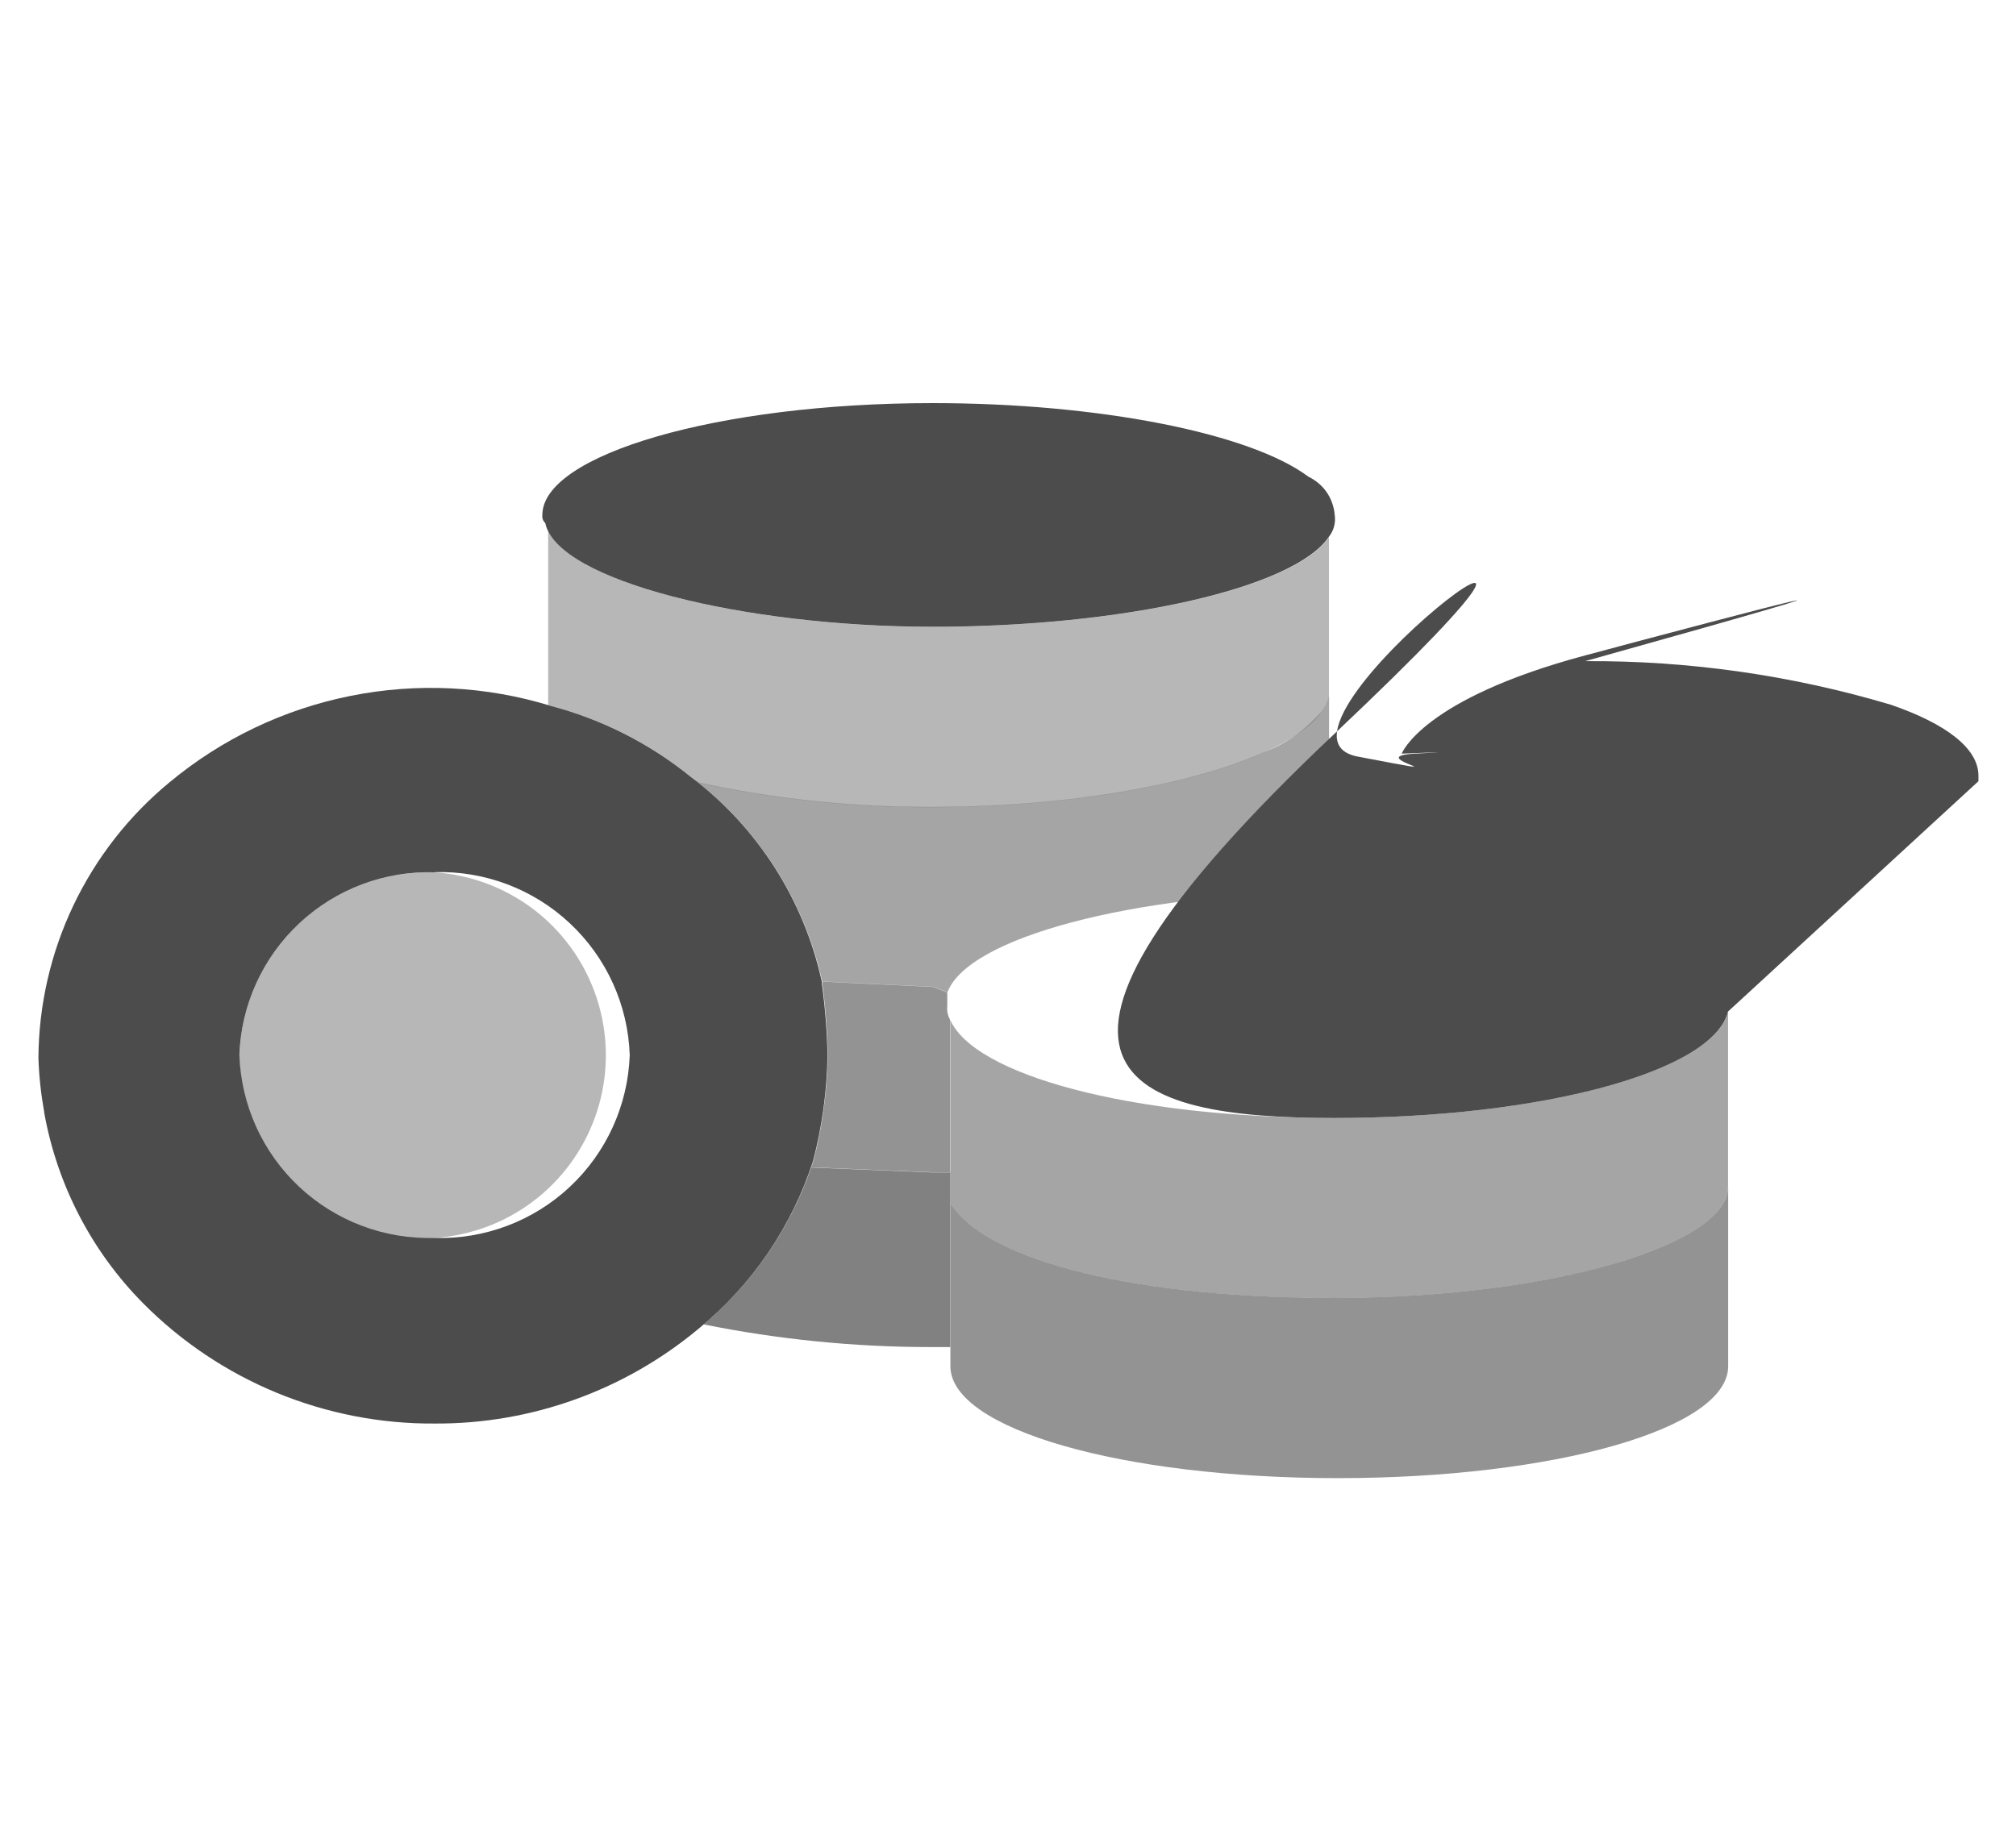 <svg width="35" height="32" viewBox="0 0 35 32" fill="none" xmlns="http://www.w3.org/2000/svg">
<path d="M7.549 24.72C6.609 24.727 5.677 24.545 4.807 24.187C3.938 23.829 3.149 23.301 2.487 22.634C1.59 21.729 0.991 20.572 0.767 19.318V19.308C0.711 18.998 0.677 18.685 0.667 18.37C0.673 17.454 0.88 16.552 1.273 15.725C1.667 14.898 2.236 14.168 2.943 13.585C3.85 12.831 4.93 12.315 6.087 12.084C7.243 11.852 8.439 11.912 9.567 12.259C10.454 12.493 11.281 12.913 11.994 13.491C13.152 14.366 13.959 15.627 14.267 17.045V17.07C14.324 17.485 14.358 17.904 14.367 18.323C14.357 18.947 14.272 19.568 14.113 20.171C13.744 21.303 13.061 22.306 12.142 23.062C10.855 24.141 9.228 24.729 7.549 24.72V24.72ZM7.549 15.148C6.678 15.12 5.832 15.439 5.196 16.034C4.56 16.629 4.186 17.452 4.156 18.322C4.186 19.192 4.559 20.014 5.194 20.609C5.829 21.204 6.674 21.523 7.544 21.497C8.414 21.523 9.259 21.204 9.894 20.609C10.529 20.014 10.902 19.192 10.933 18.322C10.903 17.452 10.53 16.629 9.894 16.034C9.259 15.438 8.414 15.119 7.544 15.145L7.549 15.148Z" fill="#4C4C4C"/>
<path opacity="0.6" d="M23.29 22.539H23.026C19.426 22.52 17.055 21.819 16.5 20.887V20.882V23.725C16.5 24.815 19.484 25.668 23.226 25.668C26.968 25.668 30.003 24.815 30.003 23.725V20.597C30.001 21.628 26.931 22.52 23.29 22.539Z" fill="#4C4C4C"/>
<path opacity="0.5" d="M23.173 19.413C19.583 19.413 16.903 18.655 16.497 17.708V20.882C17.053 21.829 19.481 22.54 23.173 22.54C26.865 22.54 30.001 21.64 30.001 20.598V17.566C29.75 18.607 26.764 19.413 23.173 19.413Z" fill="#4C4C4C"/>
<path d="M30 17.566C29.747 18.608 26.763 19.414 23.172 19.414C19.581 19.414 16.901 18.656 23.172 12.738C29.443 6.82 21.467 12.738 23.572 13.138C25.677 13.538 23.572 13.138 24.572 13.087C25.572 13.036 24.335 13.087 24.335 13.087C24.335 13.087 24.689 12.139 27.521 11.381C30.353 10.623 34.146 9.628 27.521 11.481C29.318 11.47 31.108 11.725 32.831 12.239C33.792 12.571 34.348 12.997 34.348 13.471V13.566L30 17.566Z" fill="#4C4C4C"/>
<path d="M23.071 9.321C22.464 10.221 19.48 10.884 16.193 10.884C12.906 10.884 9.669 10.079 9.467 9.084C9.448 9.066 9.433 9.044 9.424 9.019C9.415 8.994 9.412 8.968 9.416 8.942C9.416 7.9 12.451 7 16.193 7C19.076 7 21.706 7.521 22.717 8.279C22.844 8.34 22.954 8.433 23.034 8.549C23.113 8.666 23.161 8.801 23.172 8.942C23.182 9.009 23.178 9.077 23.161 9.142C23.144 9.207 23.113 9.268 23.071 9.321V9.321Z" fill="#4C4C4C"/>
<path opacity="0.4" d="M16.193 10.885C13.061 10.885 9.976 10.154 9.517 9.224V12.244L9.568 12.259C10.455 12.492 11.283 12.912 11.996 13.491C12.036 13.522 12.075 13.554 12.114 13.591C13.454 13.882 14.822 14.024 16.194 14.017C19.785 14.017 22.87 13.117 23.072 12.075V9.327C22.468 10.222 19.48 10.885 16.193 10.885Z" fill="#4C4C4C"/>
<path opacity="0.5" d="M22.941 12.358C22.671 12.673 22.328 12.915 21.941 13.063C21.678 13.179 21.409 13.279 21.135 13.363C20.728 13.488 20.315 13.591 19.898 13.672C19.538 13.743 19.157 13.804 18.758 13.855C18.558 13.88 18.354 13.903 18.147 13.922C17.525 13.98 16.87 14.012 16.196 14.012C14.824 14.019 13.456 13.877 12.116 13.586C13.212 14.456 13.974 15.677 14.274 17.044V17.044L16.196 17.136L16.449 17.231C16.803 16.284 19.635 15.525 23.074 15.478V12.067C23.051 12.173 23.006 12.272 22.941 12.358V12.358Z" fill="#4C4C4C"/>
<path opacity="0.6" d="M16.446 17.47V17.233C16.452 17.218 16.46 17.202 16.467 17.187C16.46 17.202 16.452 17.217 16.446 17.233L16.193 17.138L14.272 17.046C14.33 17.469 14.363 17.896 14.372 18.323C14.362 18.947 14.277 19.567 14.119 20.171C14.108 20.206 14.095 20.24 14.083 20.271L16.192 20.357H16.492V17.704C16.453 17.633 16.437 17.551 16.446 17.47V17.47Z" fill="#4C4C4C"/>
<path opacity="0.7" d="M16.193 20.36L14.084 20.274C13.716 21.332 13.071 22.273 12.218 22.999C13.51 23.259 14.825 23.391 16.143 23.392H16.497V20.881V20.36H16.193Z" fill="#4C4C4C"/>
<path opacity="0.4" d="M7.545 15.149C8.164 15.189 8.757 15.41 9.253 15.783C9.748 16.157 10.123 16.667 10.332 17.251C10.541 17.835 10.575 18.467 10.43 19.07C10.284 19.673 9.965 20.221 9.512 20.645C9.06 21.069 8.493 21.351 7.882 21.457C7.27 21.564 6.642 21.489 6.072 21.242C5.503 20.995 5.019 20.587 4.678 20.069C4.338 19.55 4.157 18.943 4.157 18.323V18.323C4.186 17.453 4.559 16.631 5.194 16.036C5.83 15.441 6.675 15.122 7.545 15.149Z" fill="#4C4C4C"/>
</svg>

